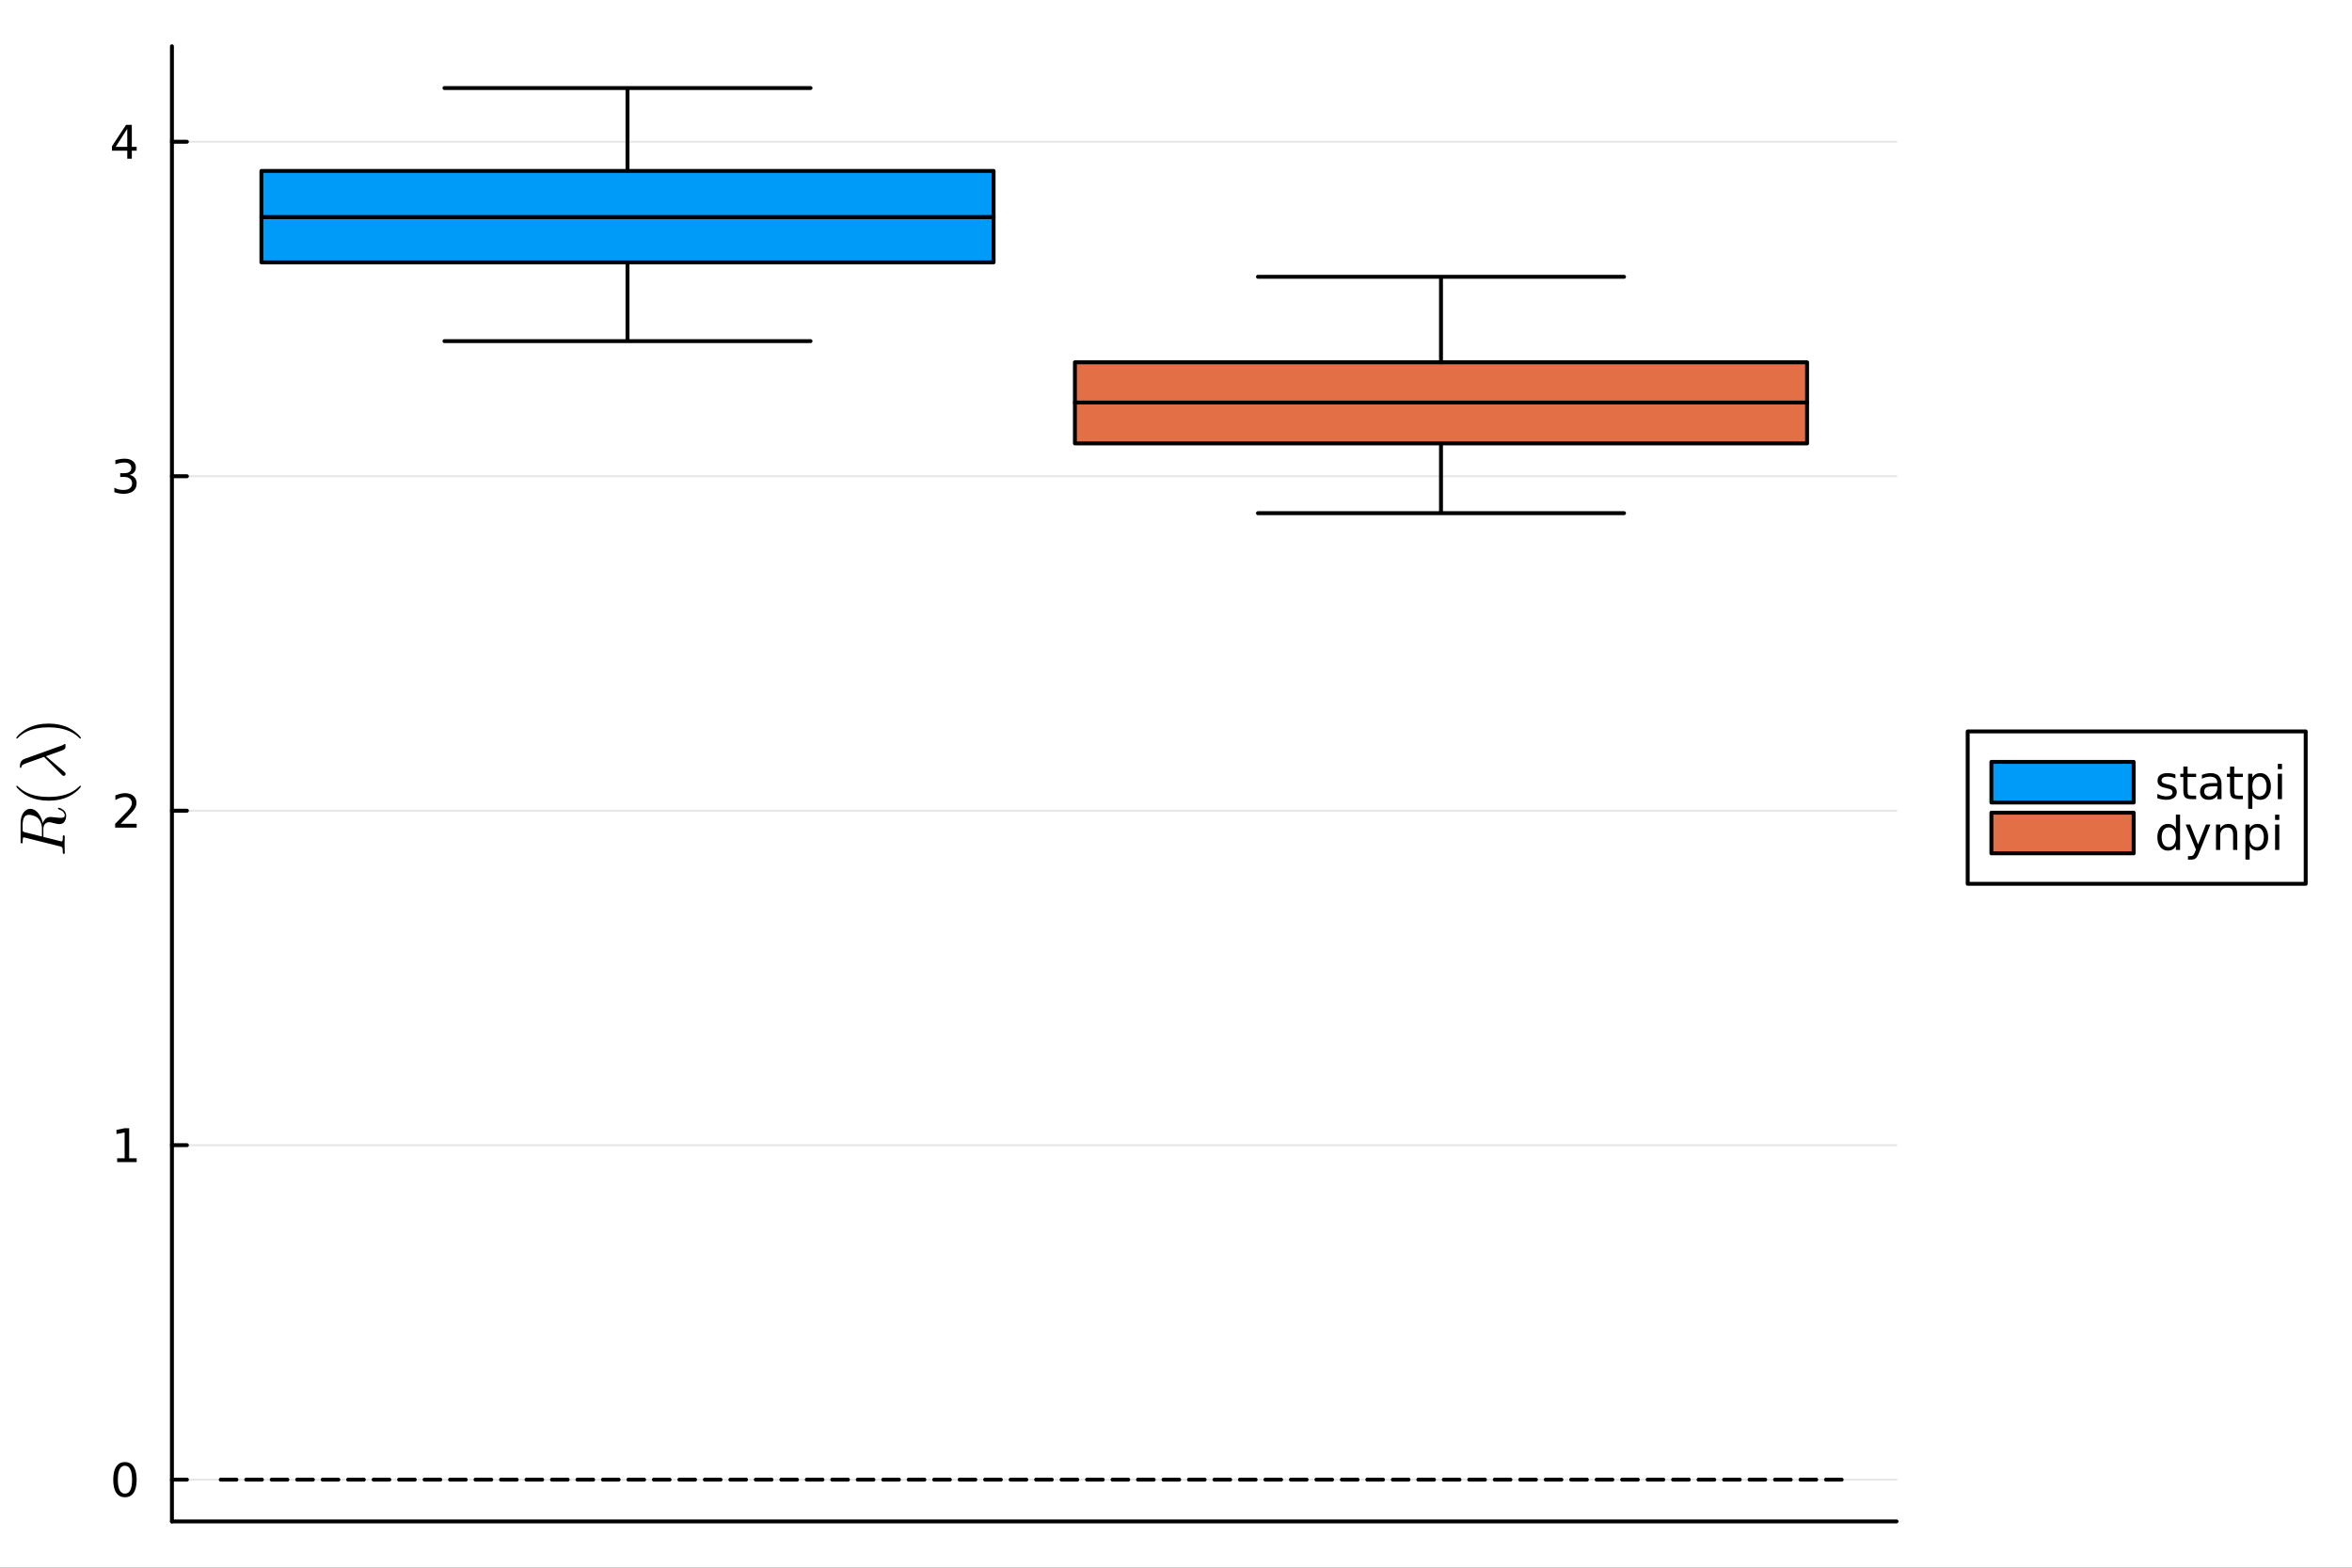 <?xml version="1.0" encoding="utf-8"?>
<svg xmlns="http://www.w3.org/2000/svg" xmlns:xlink="http://www.w3.org/1999/xlink" width="600" height="400" viewBox="0 0 2400 1600">
<rect x="0" y="0" width="2400" height="1600" fill="#333333" stroke="none"/>
<defs>
  <clipPath id="clip820">
    <rect x="0" y="0" width="2400" height="1600"/>
  </clipPath>
</defs>
<path clip-path="url(#clip820)" d="M0 1600 L2400 1600 L2400 0 L0 0  Z" fill="#ffffff" fill-rule="evenodd" fill-opacity="1"/>
<defs>
  <clipPath id="clip821">
    <rect x="480" y="0" width="1681" height="1600"/>
  </clipPath>
</defs>
<path clip-path="url(#clip820)" d="M175.445 1552.76 L1935.27 1552.76 L1935.27 47.244 L175.445 47.244  Z" fill="#ffffff" fill-rule="evenodd" fill-opacity="1"/>
<defs>
  <clipPath id="clip822">
    <rect x="175" y="47" width="1761" height="1507"/>
  </clipPath>
</defs>
<polyline clip-path="url(#clip820)" style="stroke:#000000; stroke-linecap:round; stroke-linejoin:round; stroke-width:4; stroke-opacity:1; fill:none" points="175.445,1552.76 1935.27,1552.76 "/>
<polyline clip-path="url(#clip822)" style="stroke:#000000; stroke-linecap:round; stroke-linejoin:round; stroke-width:2; stroke-opacity:0.1; fill:none" points="175.445,1510.15 1935.27,1510.15 "/>
<polyline clip-path="url(#clip822)" style="stroke:#000000; stroke-linecap:round; stroke-linejoin:round; stroke-width:2; stroke-opacity:0.1; fill:none" points="175.445,1168.78 1935.27,1168.78 "/>
<polyline clip-path="url(#clip822)" style="stroke:#000000; stroke-linecap:round; stroke-linejoin:round; stroke-width:2; stroke-opacity:0.1; fill:none" points="175.445,827.411 1935.27,827.411 "/>
<polyline clip-path="url(#clip822)" style="stroke:#000000; stroke-linecap:round; stroke-linejoin:round; stroke-width:2; stroke-opacity:0.1; fill:none" points="175.445,486.043 1935.27,486.043 "/>
<polyline clip-path="url(#clip822)" style="stroke:#000000; stroke-linecap:round; stroke-linejoin:round; stroke-width:2; stroke-opacity:0.1; fill:none" points="175.445,144.675 1935.27,144.675 "/>
<polyline clip-path="url(#clip820)" style="stroke:#000000; stroke-linecap:round; stroke-linejoin:round; stroke-width:4; stroke-opacity:1; fill:none" points="175.445,1552.76 175.445,47.244 "/>
<polyline clip-path="url(#clip820)" style="stroke:#000000; stroke-linecap:round; stroke-linejoin:round; stroke-width:4; stroke-opacity:1; fill:none" points="175.445,1510.15 190.719,1510.15 "/>
<polyline clip-path="url(#clip820)" style="stroke:#000000; stroke-linecap:round; stroke-linejoin:round; stroke-width:4; stroke-opacity:1; fill:none" points="175.445,1168.78 190.719,1168.78 "/>
<polyline clip-path="url(#clip820)" style="stroke:#000000; stroke-linecap:round; stroke-linejoin:round; stroke-width:4; stroke-opacity:1; fill:none" points="175.445,827.411 190.719,827.411 "/>
<polyline clip-path="url(#clip820)" style="stroke:#000000; stroke-linecap:round; stroke-linejoin:round; stroke-width:4; stroke-opacity:1; fill:none" points="175.445,486.043 190.719,486.043 "/>
<polyline clip-path="url(#clip820)" style="stroke:#000000; stroke-linecap:round; stroke-linejoin:round; stroke-width:4; stroke-opacity:1; fill:none" points="175.445,144.675 190.719,144.675 "/>
<path clip-path="url(#clip820)" d="M127.501 1495.95 Q123.89 1495.95 122.061 1499.51 Q120.255 1503.05 120.255 1510.18 Q120.255 1517.29 122.061 1520.85 Q123.89 1524.39 127.501 1524.39 Q131.135 1524.39 132.941 1520.85 Q134.769 1517.29 134.769 1510.18 Q134.769 1503.05 132.941 1499.51 Q131.135 1495.95 127.501 1495.95 M127.501 1492.24 Q133.311 1492.24 136.367 1496.85 Q139.445 1501.43 139.445 1510.18 Q139.445 1518.91 136.367 1523.52 Q133.311 1528.1 127.501 1528.1 Q121.691 1528.1 118.612 1523.52 Q115.556 1518.91 115.556 1510.18 Q115.556 1501.43 118.612 1496.85 Q121.691 1492.24 127.501 1492.24 Z" fill="#000000" fill-rule="nonzero" fill-opacity="1" /><path clip-path="url(#clip820)" d="M119.538 1182.12 L127.177 1182.12 L127.177 1155.76 L118.867 1157.43 L118.867 1153.17 L127.13 1151.5 L131.806 1151.5 L131.806 1182.12 L139.445 1182.12 L139.445 1186.06 L119.538 1186.06 L119.538 1182.12 Z" fill="#000000" fill-rule="nonzero" fill-opacity="1" /><path clip-path="url(#clip820)" d="M123.126 840.756 L139.445 840.756 L139.445 844.691 L117.501 844.691 L117.501 840.756 Q120.163 838.001 124.746 833.372 Q129.353 828.719 130.533 827.376 Q132.779 824.853 133.658 823.117 Q134.561 821.358 134.561 819.668 Q134.561 816.914 132.617 815.177 Q130.695 813.441 127.593 813.441 Q125.394 813.441 122.941 814.205 Q120.51 814.969 117.732 816.52 L117.732 811.798 Q120.556 810.664 123.01 810.085 Q125.464 809.506 127.501 809.506 Q132.871 809.506 136.066 812.191 Q139.26 814.876 139.26 819.367 Q139.26 821.497 138.45 823.418 Q137.663 825.316 135.556 827.909 Q134.978 828.58 131.876 831.798 Q128.774 834.992 123.126 840.756 Z" fill="#000000" fill-rule="nonzero" fill-opacity="1" /><path clip-path="url(#clip820)" d="M132.316 484.689 Q135.672 485.407 137.547 487.675 Q139.445 489.944 139.445 493.277 Q139.445 498.393 135.927 501.194 Q132.408 503.994 125.927 503.994 Q123.751 503.994 121.436 503.555 Q119.144 503.138 116.691 502.282 L116.691 497.768 Q118.635 498.902 120.95 499.481 Q123.265 500.059 125.788 500.059 Q130.186 500.059 132.478 498.323 Q134.792 496.587 134.792 493.277 Q134.792 490.221 132.64 488.508 Q130.51 486.772 126.691 486.772 L122.663 486.772 L122.663 482.93 L126.876 482.93 Q130.325 482.93 132.154 481.564 Q133.982 480.175 133.982 477.583 Q133.982 474.921 132.084 473.509 Q130.209 472.073 126.691 472.073 Q124.769 472.073 122.57 472.49 Q120.371 472.907 117.732 473.786 L117.732 469.62 Q120.394 468.879 122.709 468.509 Q125.047 468.138 127.107 468.138 Q132.431 468.138 135.533 470.569 Q138.635 472.976 138.635 477.096 Q138.635 479.967 136.992 481.958 Q135.348 483.925 132.316 484.689 Z" fill="#000000" fill-rule="nonzero" fill-opacity="1" /><path clip-path="url(#clip820)" d="M129.862 131.469 L118.056 149.918 L129.862 149.918 L129.862 131.469 M128.635 127.395 L134.515 127.395 L134.515 149.918 L139.445 149.918 L139.445 153.807 L134.515 153.807 L134.515 161.955 L129.862 161.955 L129.862 153.807 L114.26 153.807 L114.26 149.293 L128.635 127.395 Z" fill="#000000" fill-rule="nonzero" fill-opacity="1" /><path clip-path="url(#clip820)" d="M29.595 831.613 Q28.532 831.613 27.663 831.903 Q26.761 832.16 26.149 832.579 Q25.505 832.966 25.022 833.706 Q24.506 834.447 24.184 835.059 Q23.862 835.671 23.669 836.701 Q23.444 837.732 23.347 838.408 Q23.218 839.085 23.154 840.244 Q23.089 841.404 23.089 841.983 Q23.089 842.531 23.089 843.626 Q23.089 847.072 23.154 847.651 Q23.282 848.521 23.798 848.843 Q24.281 849.165 25.601 849.487 L42.799 853.771 L42.799 846.395 Q42.799 842.37 41.672 839.6 Q40.545 836.83 38.967 835.252 Q37.228 833.513 34.426 832.579 Q31.624 831.613 29.595 831.613 M59.965 824.431 Q60.319 824.431 61.124 824.721 Q61.929 824.979 63.057 825.623 Q64.152 826.267 65.15 827.136 Q66.148 828.006 66.825 829.391 Q67.533 830.776 67.533 832.354 Q67.533 832.74 67.501 833.127 Q67.501 833.513 67.34 834.479 Q67.211 835.413 66.954 836.186 Q66.728 836.959 66.181 837.925 Q65.665 838.891 64.957 839.568 Q64.216 840.212 63.057 840.663 Q61.865 841.114 60.416 841.114 Q59.128 841.114 54.812 840.051 Q51.141 839.117 50.239 839.117 Q49.24 839.117 48.306 839.439 Q47.373 839.729 46.406 840.47 Q45.44 841.178 44.86 842.692 Q44.248 844.205 44.248 846.331 L44.248 854.157 L61.736 858.537 Q61.769 858.537 62.219 858.634 Q62.638 858.73 62.864 858.73 Q63.282 858.73 63.54 858.473 Q63.797 858.183 63.926 857.474 Q64.023 856.766 64.055 856.218 Q64.055 855.639 64.055 854.447 Q64.055 852.965 64.313 852.708 Q64.474 852.579 64.764 852.579 Q65.215 852.579 65.537 852.708 Q65.826 852.804 65.923 853.062 Q66.02 853.287 66.052 853.449 Q66.084 853.61 66.084 853.899 L65.891 862.273 L66.084 870.582 Q66.084 871.516 65.343 871.516 Q64.699 871.516 64.442 871.291 Q64.152 871.065 64.12 870.775 Q64.055 870.485 64.055 869.745 Q64.055 868.134 63.959 867.168 Q63.862 866.202 63.733 865.59 Q63.572 864.946 63.121 864.624 Q62.67 864.27 62.284 864.109 Q61.865 863.948 60.931 863.722 L25.505 854.898 Q24.442 854.64 24.281 854.64 Q23.669 854.64 23.508 855.027 Q23.315 855.381 23.218 856.411 L23.089 858.924 Q23.089 859.696 23.057 860.018 Q23.025 860.308 22.864 860.534 Q22.703 860.759 22.349 860.759 Q21.447 860.759 21.253 860.373 Q21.028 859.986 21.028 858.859 L21.028 840.051 Q21.028 833.642 23.83 829.584 Q26.632 825.494 30.915 825.494 Q32.848 825.494 34.651 826.363 Q36.455 827.233 37.872 828.682 Q39.289 830.099 40.48 831.999 Q41.64 833.9 42.445 835.929 Q43.218 837.925 43.669 839.986 Q43.991 839.085 44.474 838.247 Q44.957 837.378 45.859 836.283 Q46.761 835.156 48.21 834.479 Q49.659 833.803 51.43 833.803 Q52.687 833.803 54.554 834.061 Q59.868 834.705 62.058 834.705 Q64.152 834.705 65.118 834.157 Q66.084 833.61 66.084 832.064 Q66.084 830.55 64.731 828.875 Q63.347 827.169 60.094 826.074 Q59.16 825.816 59.16 825.204 Q59.16 825.172 59.16 825.14 Q59.16 825.075 59.224 824.946 Q59.257 824.817 59.353 824.721 Q59.417 824.592 59.578 824.528 Q59.739 824.431 59.965 824.431 Z" fill="#000000" fill-rule="nonzero" fill-opacity="1" /><path clip-path="url(#clip820)" d="M49.595 817.194 Q38.452 817.194 29.466 813.039 Q25.698 811.268 22.542 808.788 Q19.386 806.308 18.001 804.666 Q16.616 803.023 16.616 802.572 Q16.616 801.928 17.26 801.896 Q17.582 801.896 18.387 802.765 Q29.208 813.393 49.595 813.361 Q70.045 813.361 80.448 803.023 Q81.575 801.896 81.929 801.896 Q82.573 801.896 82.573 802.572 Q82.573 803.023 81.253 804.601 Q79.933 806.179 76.905 808.627 Q73.878 811.075 70.174 812.846 Q61.189 817.194 49.595 817.194 Z" fill="#000000" fill-rule="nonzero" fill-opacity="1" /><path clip-path="url(#clip820)" d="M66.148 759.242 Q66.76 759.242 66.825 759.95 L66.825 761.4 Q66.825 762.881 66.599 763.525 Q66.374 764.169 65.343 764.91 Q64.699 765.361 61.704 766.488 Q58.677 767.583 54.103 769.193 Q49.53 770.771 46.825 771.834 L65.569 787.712 Q66.954 788.807 66.954 789.902 Q66.954 790.707 66.406 791.287 Q65.859 791.866 65.021 791.866 Q64.409 791.866 64.055 791.641 Q63.701 791.383 62.992 790.707 L44.925 772.478 L26.986 778.887 Q23.669 780.111 22.832 780.82 Q21.994 781.496 21.704 783.171 Q21.543 783.783 21.028 783.783 Q20.32 783.783 20.32 782.591 Q20.32 776.214 24.989 774.54 L62.509 761.078 Q64.667 760.337 65.569 759.564 Q65.987 759.242 66.148 759.242 Z" fill="#000000" fill-rule="nonzero" fill-opacity="1" /><path clip-path="url(#clip820)" d="M81.929 753.811 Q81.607 753.811 80.802 752.974 Q69.981 742.346 49.595 742.346 Q29.144 742.346 18.806 752.555 Q17.614 753.811 17.26 753.811 Q16.616 753.811 16.616 753.167 Q16.616 752.716 17.936 751.138 Q19.257 749.528 22.284 747.113 Q25.311 744.665 29.015 742.861 Q38.001 738.514 49.595 738.514 Q60.738 738.514 69.723 742.668 Q73.491 744.44 76.648 746.919 Q79.804 749.399 81.189 751.042 Q82.573 752.684 82.573 753.167 Q82.573 753.811 81.929 753.811 Z" fill="#000000" fill-rule="nonzero" fill-opacity="1" /><path clip-path="url(#clip822)" d="M640.305 348.147 L453.531 348.147 L827.079 348.147 L640.305 348.147 L640.305 267.799 L640.305 348.147  Z" fill="#009af9" fill-rule="evenodd" fill-opacity="1"/>
<polyline clip-path="url(#clip822)" style="stroke:#000000; stroke-linecap:round; stroke-linejoin:round; stroke-width:4; stroke-opacity:1; fill:none" points="640.305,348.147 453.531,348.147 827.079,348.147 640.305,348.147 640.305,267.799 640.305,348.147 "/>
<path clip-path="url(#clip822)" d="M1013.85 267.799 L1013.85 221.525 L266.757 221.525 L266.757 267.799 L1013.85 267.799 L1013.85 221.525 L1013.85 267.799  Z" fill="#009af9" fill-rule="evenodd" fill-opacity="1"/>
<polyline clip-path="url(#clip822)" style="stroke:#000000; stroke-linecap:round; stroke-linejoin:round; stroke-width:4; stroke-opacity:1; fill:none" points="1013.85,267.799 1013.85,221.525 266.757,221.525 266.757,267.799 1013.85,267.799 1013.85,221.525 1013.85,267.799 "/>
<path clip-path="url(#clip822)" d="M1013.85 174.465 L266.757 174.465 L266.757 221.525 L1013.85 221.525 L1013.85 174.465 L640.305 174.465 L1013.85 174.465  Z" fill="#009af9" fill-rule="evenodd" fill-opacity="1"/>
<polyline clip-path="url(#clip822)" style="stroke:#000000; stroke-linecap:round; stroke-linejoin:round; stroke-width:4; stroke-opacity:1; fill:none" points="1013.85,174.465 266.757,174.465 266.757,221.525 1013.85,221.525 1013.85,174.465 640.305,174.465 1013.85,174.465 "/>
<path clip-path="url(#clip822)" d="M640.305 89.853 L453.531 89.853 L827.079 89.853 L640.305 89.853 L640.305 174.465 L640.305 89.853  Z" fill="#009af9" fill-rule="evenodd" fill-opacity="1"/>
<polyline clip-path="url(#clip822)" style="stroke:#000000; stroke-linecap:round; stroke-linejoin:round; stroke-width:4; stroke-opacity:1; fill:none" points="640.305,89.853 453.531,89.853 827.079,89.853 640.305,89.853 640.305,174.465 640.305,89.853 "/>
<polyline clip-path="url(#clip822)" style="stroke:#009af9; stroke-linecap:round; stroke-linejoin:round; stroke-width:0; stroke-opacity:1; fill:none" points="640.305,348.147 453.531,348.147 827.079,348.147 640.305,348.147 640.305,267.799 "/>
<polyline clip-path="url(#clip822)" style="stroke:#009af9; stroke-linecap:round; stroke-linejoin:round; stroke-width:0; stroke-opacity:1; fill:none" points="1013.85,267.799 1013.85,221.525 266.757,221.525 266.757,267.799 1013.85,267.799 1013.85,221.525 "/>
<polyline clip-path="url(#clip822)" style="stroke:#009af9; stroke-linecap:round; stroke-linejoin:round; stroke-width:0; stroke-opacity:1; fill:none" points="1013.85,174.465 266.757,174.465 266.757,221.525 1013.85,221.525 1013.85,174.465 640.305,174.465 "/>
<polyline clip-path="url(#clip822)" style="stroke:#009af9; stroke-linecap:round; stroke-linejoin:round; stroke-width:0; stroke-opacity:1; fill:none" points="640.305,89.853 453.531,89.853 827.079,89.853 640.305,89.853 640.305,174.465 "/>
<path clip-path="url(#clip822)" d="M1470.41 523.751 L1283.64 523.751 L1657.19 523.751 L1470.41 523.751 L1470.41 452.551 L1470.41 523.751  Z" fill="#e26f46" fill-rule="evenodd" fill-opacity="1"/>
<polyline clip-path="url(#clip822)" style="stroke:#000000; stroke-linecap:round; stroke-linejoin:round; stroke-width:4; stroke-opacity:1; fill:none" points="1470.41,523.751 1283.64,523.751 1657.19,523.751 1470.41,523.751 1470.41,452.551 1470.41,523.751 "/>
<path clip-path="url(#clip822)" d="M1843.96 452.551 L1843.96 410.823 L1096.86 410.823 L1096.86 452.551 L1843.96 452.551 L1843.96 410.823 L1843.96 452.551  Z" fill="#e26f46" fill-rule="evenodd" fill-opacity="1"/>
<polyline clip-path="url(#clip822)" style="stroke:#000000; stroke-linecap:round; stroke-linejoin:round; stroke-width:4; stroke-opacity:1; fill:none" points="1843.96,452.551 1843.96,410.823 1096.86,410.823 1096.86,452.551 1843.96,452.551 1843.96,410.823 1843.96,452.551 "/>
<path clip-path="url(#clip822)" d="M1843.96 369.773 L1096.86 369.773 L1096.86 410.823 L1843.96 410.823 L1843.96 369.773 L1470.41 369.773 L1843.96 369.773  Z" fill="#e26f46" fill-rule="evenodd" fill-opacity="1"/>
<polyline clip-path="url(#clip822)" style="stroke:#000000; stroke-linecap:round; stroke-linejoin:round; stroke-width:4; stroke-opacity:1; fill:none" points="1843.96,369.773 1096.86,369.773 1096.86,410.823 1843.96,410.823 1843.96,369.773 1470.41,369.773 1843.96,369.773 "/>
<path clip-path="url(#clip822)" d="M1470.41 282.491 L1283.64 282.491 L1657.19 282.491 L1470.41 282.491 L1470.41 369.773 L1470.41 282.491  Z" fill="#e26f46" fill-rule="evenodd" fill-opacity="1"/>
<polyline clip-path="url(#clip822)" style="stroke:#000000; stroke-linecap:round; stroke-linejoin:round; stroke-width:4; stroke-opacity:1; fill:none" points="1470.41,282.491 1283.64,282.491 1657.19,282.491 1470.41,282.491 1470.41,369.773 1470.41,282.491 "/>
<polyline clip-path="url(#clip822)" style="stroke:#e26f46; stroke-linecap:round; stroke-linejoin:round; stroke-width:0; stroke-opacity:1; fill:none" points="1470.41,523.751 1283.64,523.751 1657.19,523.751 1470.41,523.751 1470.41,452.551 "/>
<polyline clip-path="url(#clip822)" style="stroke:#e26f46; stroke-linecap:round; stroke-linejoin:round; stroke-width:0; stroke-opacity:1; fill:none" points="1843.96,452.551 1843.96,410.823 1096.86,410.823 1096.86,452.551 1843.96,452.551 1843.96,410.823 "/>
<polyline clip-path="url(#clip822)" style="stroke:#e26f46; stroke-linecap:round; stroke-linejoin:round; stroke-width:0; stroke-opacity:1; fill:none" points="1843.96,369.773 1096.86,369.773 1096.86,410.823 1843.96,410.823 1843.96,369.773 1470.41,369.773 "/>
<polyline clip-path="url(#clip822)" style="stroke:#e26f46; stroke-linecap:round; stroke-linejoin:round; stroke-width:0; stroke-opacity:1; fill:none" points="1470.41,282.491 1283.64,282.491 1657.19,282.491 1470.41,282.491 1470.41,369.773 "/>
<polyline clip-path="url(#clip822)" style="stroke:#000000; stroke-linecap:round; stroke-linejoin:round; stroke-width:4; stroke-opacity:1; fill:none" stroke-dasharray="16, 10" points="225.252,1510.15 1885.47,1510.15 "/>
<path clip-path="url(#clip820)" d="M2007.85 902.024 L2352.76 902.024 L2352.76 746.504 L2007.85 746.504  Z" fill="#ffffff" fill-rule="evenodd" fill-opacity="1"/>
<polyline clip-path="url(#clip820)" style="stroke:#000000; stroke-linecap:round; stroke-linejoin:round; stroke-width:4; stroke-opacity:1; fill:none" points="2007.85,902.024 2352.76,902.024 2352.76,746.504 2007.85,746.504 2007.85,902.024 "/>
<path clip-path="url(#clip820)" d="M2032.04 819.08 L2177.2 819.08 L2177.2 777.608 L2032.04 777.608 L2032.04 819.08  Z" fill="#009af9" fill-rule="evenodd" fill-opacity="1"/>
<polyline clip-path="url(#clip820)" style="stroke:#000000; stroke-linecap:round; stroke-linejoin:round; stroke-width:4; stroke-opacity:1; fill:none" points="2032.04,819.08 2177.2,819.08 2177.2,777.608 2032.04,777.608 2032.04,819.08 "/>
<path clip-path="url(#clip820)" d="M2219.81 790.462 L2219.81 794.49 Q2218.01 793.564 2216.06 793.101 Q2214.12 792.638 2212.04 792.638 Q2208.87 792.638 2207.27 793.61 Q2205.69 794.582 2205.69 796.527 Q2205.69 798.008 2206.83 798.865 Q2207.96 799.698 2211.39 800.462 L2212.85 800.786 Q2217.38 801.758 2219.28 803.54 Q2221.2 805.3 2221.2 808.471 Q2221.2 812.082 2218.33 814.189 Q2215.49 816.295 2210.49 816.295 Q2208.4 816.295 2206.13 815.878 Q2203.89 815.485 2201.39 814.675 L2201.39 810.277 Q2203.75 811.503 2206.04 812.128 Q2208.33 812.73 2210.58 812.73 Q2213.59 812.73 2215.21 811.712 Q2216.83 810.67 2216.83 808.795 Q2216.83 807.059 2215.65 806.133 Q2214.49 805.207 2210.53 804.351 L2209.05 804.003 Q2205.09 803.17 2203.33 801.457 Q2201.57 799.721 2201.57 796.712 Q2201.57 793.054 2204.17 791.064 Q2206.76 789.073 2211.53 789.073 Q2213.89 789.073 2215.97 789.42 Q2218.05 789.767 2219.81 790.462 Z" fill="#000000" fill-rule="nonzero" fill-opacity="1" /><path clip-path="url(#clip820)" d="M2232.2 782.337 L2232.2 789.698 L2240.97 789.698 L2240.97 793.008 L2232.2 793.008 L2232.2 807.082 Q2232.2 810.253 2233.05 811.156 Q2233.93 812.059 2236.6 812.059 L2240.97 812.059 L2240.97 815.624 L2236.6 815.624 Q2231.67 815.624 2229.79 813.795 Q2227.92 811.943 2227.92 807.082 L2227.92 793.008 L2224.79 793.008 L2224.79 789.698 L2227.92 789.698 L2227.92 782.337 L2232.2 782.337 Z" fill="#000000" fill-rule="nonzero" fill-opacity="1" /><path clip-path="url(#clip820)" d="M2258.36 802.591 Q2253.19 802.591 2251.2 803.772 Q2249.21 804.952 2249.21 807.8 Q2249.21 810.068 2250.69 811.411 Q2252.2 812.73 2254.77 812.73 Q2258.31 812.73 2260.44 810.23 Q2262.59 807.707 2262.59 803.54 L2262.59 802.591 L2258.36 802.591 M2266.85 800.832 L2266.85 815.624 L2262.59 815.624 L2262.59 811.689 Q2261.13 814.05 2258.96 815.184 Q2256.78 816.295 2253.63 816.295 Q2249.65 816.295 2247.29 814.073 Q2244.95 811.827 2244.95 808.077 Q2244.95 803.702 2247.87 801.48 Q2250.81 799.258 2256.62 799.258 L2262.59 799.258 L2262.59 798.841 Q2262.59 795.902 2260.65 794.304 Q2258.73 792.684 2255.23 792.684 Q2253.01 792.684 2250.9 793.216 Q2248.8 793.749 2246.85 794.814 L2246.85 790.878 Q2249.19 789.976 2251.39 789.536 Q2253.59 789.073 2255.67 789.073 Q2261.3 789.073 2264.07 791.99 Q2266.85 794.906 2266.85 800.832 Z" fill="#000000" fill-rule="nonzero" fill-opacity="1" /><path clip-path="url(#clip820)" d="M2279.84 782.337 L2279.84 789.698 L2288.61 789.698 L2288.61 793.008 L2279.84 793.008 L2279.84 807.082 Q2279.84 810.253 2280.69 811.156 Q2281.57 812.059 2284.24 812.059 L2288.61 812.059 L2288.61 815.624 L2284.24 815.624 Q2279.3 815.624 2277.43 813.795 Q2275.55 811.943 2275.55 807.082 L2275.55 793.008 L2272.43 793.008 L2272.43 789.698 L2275.55 789.698 L2275.55 782.337 L2279.84 782.337 Z" fill="#000000" fill-rule="nonzero" fill-opacity="1" /><path clip-path="url(#clip820)" d="M2298.33 811.735 L2298.33 825.485 L2294.05 825.485 L2294.05 789.698 L2298.33 789.698 L2298.33 793.633 Q2299.67 791.318 2301.71 790.207 Q2303.77 789.073 2306.62 789.073 Q2311.34 789.073 2314.28 792.823 Q2317.24 796.573 2317.24 802.684 Q2317.24 808.795 2314.28 812.545 Q2311.34 816.295 2306.62 816.295 Q2303.77 816.295 2301.71 815.184 Q2299.67 814.05 2298.33 811.735 M2312.82 802.684 Q2312.82 797.985 2310.88 795.323 Q2308.96 792.638 2305.58 792.638 Q2302.2 792.638 2300.25 795.323 Q2298.33 797.985 2298.33 802.684 Q2298.33 807.383 2300.25 810.068 Q2302.2 812.73 2305.58 812.73 Q2308.96 812.73 2310.88 810.068 Q2312.82 807.383 2312.82 802.684 Z" fill="#000000" fill-rule="nonzero" fill-opacity="1" /><path clip-path="url(#clip820)" d="M2324.3 789.698 L2328.56 789.698 L2328.56 815.624 L2324.3 815.624 L2324.3 789.698 M2324.3 779.605 L2328.56 779.605 L2328.56 784.999 L2324.3 784.999 L2324.3 779.605 Z" fill="#000000" fill-rule="nonzero" fill-opacity="1" /><path clip-path="url(#clip820)" d="M2032.04 870.92 L2177.2 870.92 L2177.2 829.448 L2032.04 829.448 L2032.04 870.92  Z" fill="#e26f46" fill-rule="evenodd" fill-opacity="1"/>
<polyline clip-path="url(#clip820)" style="stroke:#000000; stroke-linecap:round; stroke-linejoin:round; stroke-width:4; stroke-opacity:1; fill:none" points="2032.04,870.92 2177.2,870.92 2177.2,829.448 2032.04,829.448 2032.04,870.92 "/>
<path clip-path="url(#clip820)" d="M2220.3 845.473 L2220.3 831.445 L2224.56 831.445 L2224.56 867.464 L2220.3 867.464 L2220.3 863.575 Q2218.96 865.89 2216.9 867.024 Q2214.86 868.135 2211.99 868.135 Q2207.29 868.135 2204.33 864.385 Q2201.39 860.635 2201.39 854.524 Q2201.39 848.413 2204.33 844.663 Q2207.29 840.913 2211.99 840.913 Q2214.86 840.913 2216.9 842.047 Q2218.96 843.158 2220.3 845.473 M2205.79 854.524 Q2205.79 859.223 2207.71 861.908 Q2209.65 864.57 2213.03 864.57 Q2216.41 864.57 2218.36 861.908 Q2220.3 859.223 2220.3 854.524 Q2220.3 849.825 2218.36 847.163 Q2216.41 844.478 2213.03 844.478 Q2209.65 844.478 2207.71 847.163 Q2205.79 849.825 2205.79 854.524 Z" fill="#000000" fill-rule="nonzero" fill-opacity="1" /><path clip-path="url(#clip820)" d="M2244.12 869.871 Q2242.31 874.501 2240.6 875.913 Q2238.89 877.325 2236.02 877.325 L2232.62 877.325 L2232.62 873.76 L2235.11 873.76 Q2236.87 873.76 2237.85 872.927 Q2238.82 872.093 2240 868.991 L2240.76 867.047 L2230.28 841.538 L2234.79 841.538 L2242.89 861.816 L2250.99 841.538 L2255.51 841.538 L2244.12 869.871 Z" fill="#000000" fill-rule="nonzero" fill-opacity="1" /><path clip-path="url(#clip820)" d="M2282.94 851.816 L2282.94 867.464 L2278.68 867.464 L2278.68 851.955 Q2278.68 848.274 2277.24 846.445 Q2275.81 844.617 2272.94 844.617 Q2269.49 844.617 2267.5 846.816 Q2265.51 849.015 2265.51 852.811 L2265.51 867.464 L2261.23 867.464 L2261.23 841.538 L2265.51 841.538 L2265.51 845.566 Q2267.04 843.228 2269.1 842.07 Q2271.18 840.913 2273.89 840.913 Q2278.36 840.913 2280.65 843.691 Q2282.94 846.445 2282.94 851.816 Z" fill="#000000" fill-rule="nonzero" fill-opacity="1" /><path clip-path="url(#clip820)" d="M2295.55 863.575 L2295.55 877.325 L2291.27 877.325 L2291.27 841.538 L2295.55 841.538 L2295.55 845.473 Q2296.9 843.158 2298.93 842.047 Q2300.99 840.913 2303.84 840.913 Q2308.56 840.913 2311.5 844.663 Q2314.47 848.413 2314.47 854.524 Q2314.47 860.635 2311.5 864.385 Q2308.56 868.135 2303.84 868.135 Q2300.99 868.135 2298.93 867.024 Q2296.9 865.89 2295.55 863.575 M2310.05 854.524 Q2310.05 849.825 2308.1 847.163 Q2306.18 844.478 2302.8 844.478 Q2299.42 844.478 2297.48 847.163 Q2295.55 849.825 2295.55 854.524 Q2295.55 859.223 2297.48 861.908 Q2299.42 864.57 2302.8 864.57 Q2306.18 864.57 2308.1 861.908 Q2310.05 859.223 2310.05 854.524 Z" fill="#000000" fill-rule="nonzero" fill-opacity="1" /><path clip-path="url(#clip820)" d="M2321.53 841.538 L2325.79 841.538 L2325.79 867.464 L2321.53 867.464 L2321.53 841.538 M2321.53 831.445 L2325.79 831.445 L2325.79 836.839 L2321.53 836.839 L2321.53 831.445 Z" fill="#000000" fill-rule="nonzero" fill-opacity="1" /></svg>
